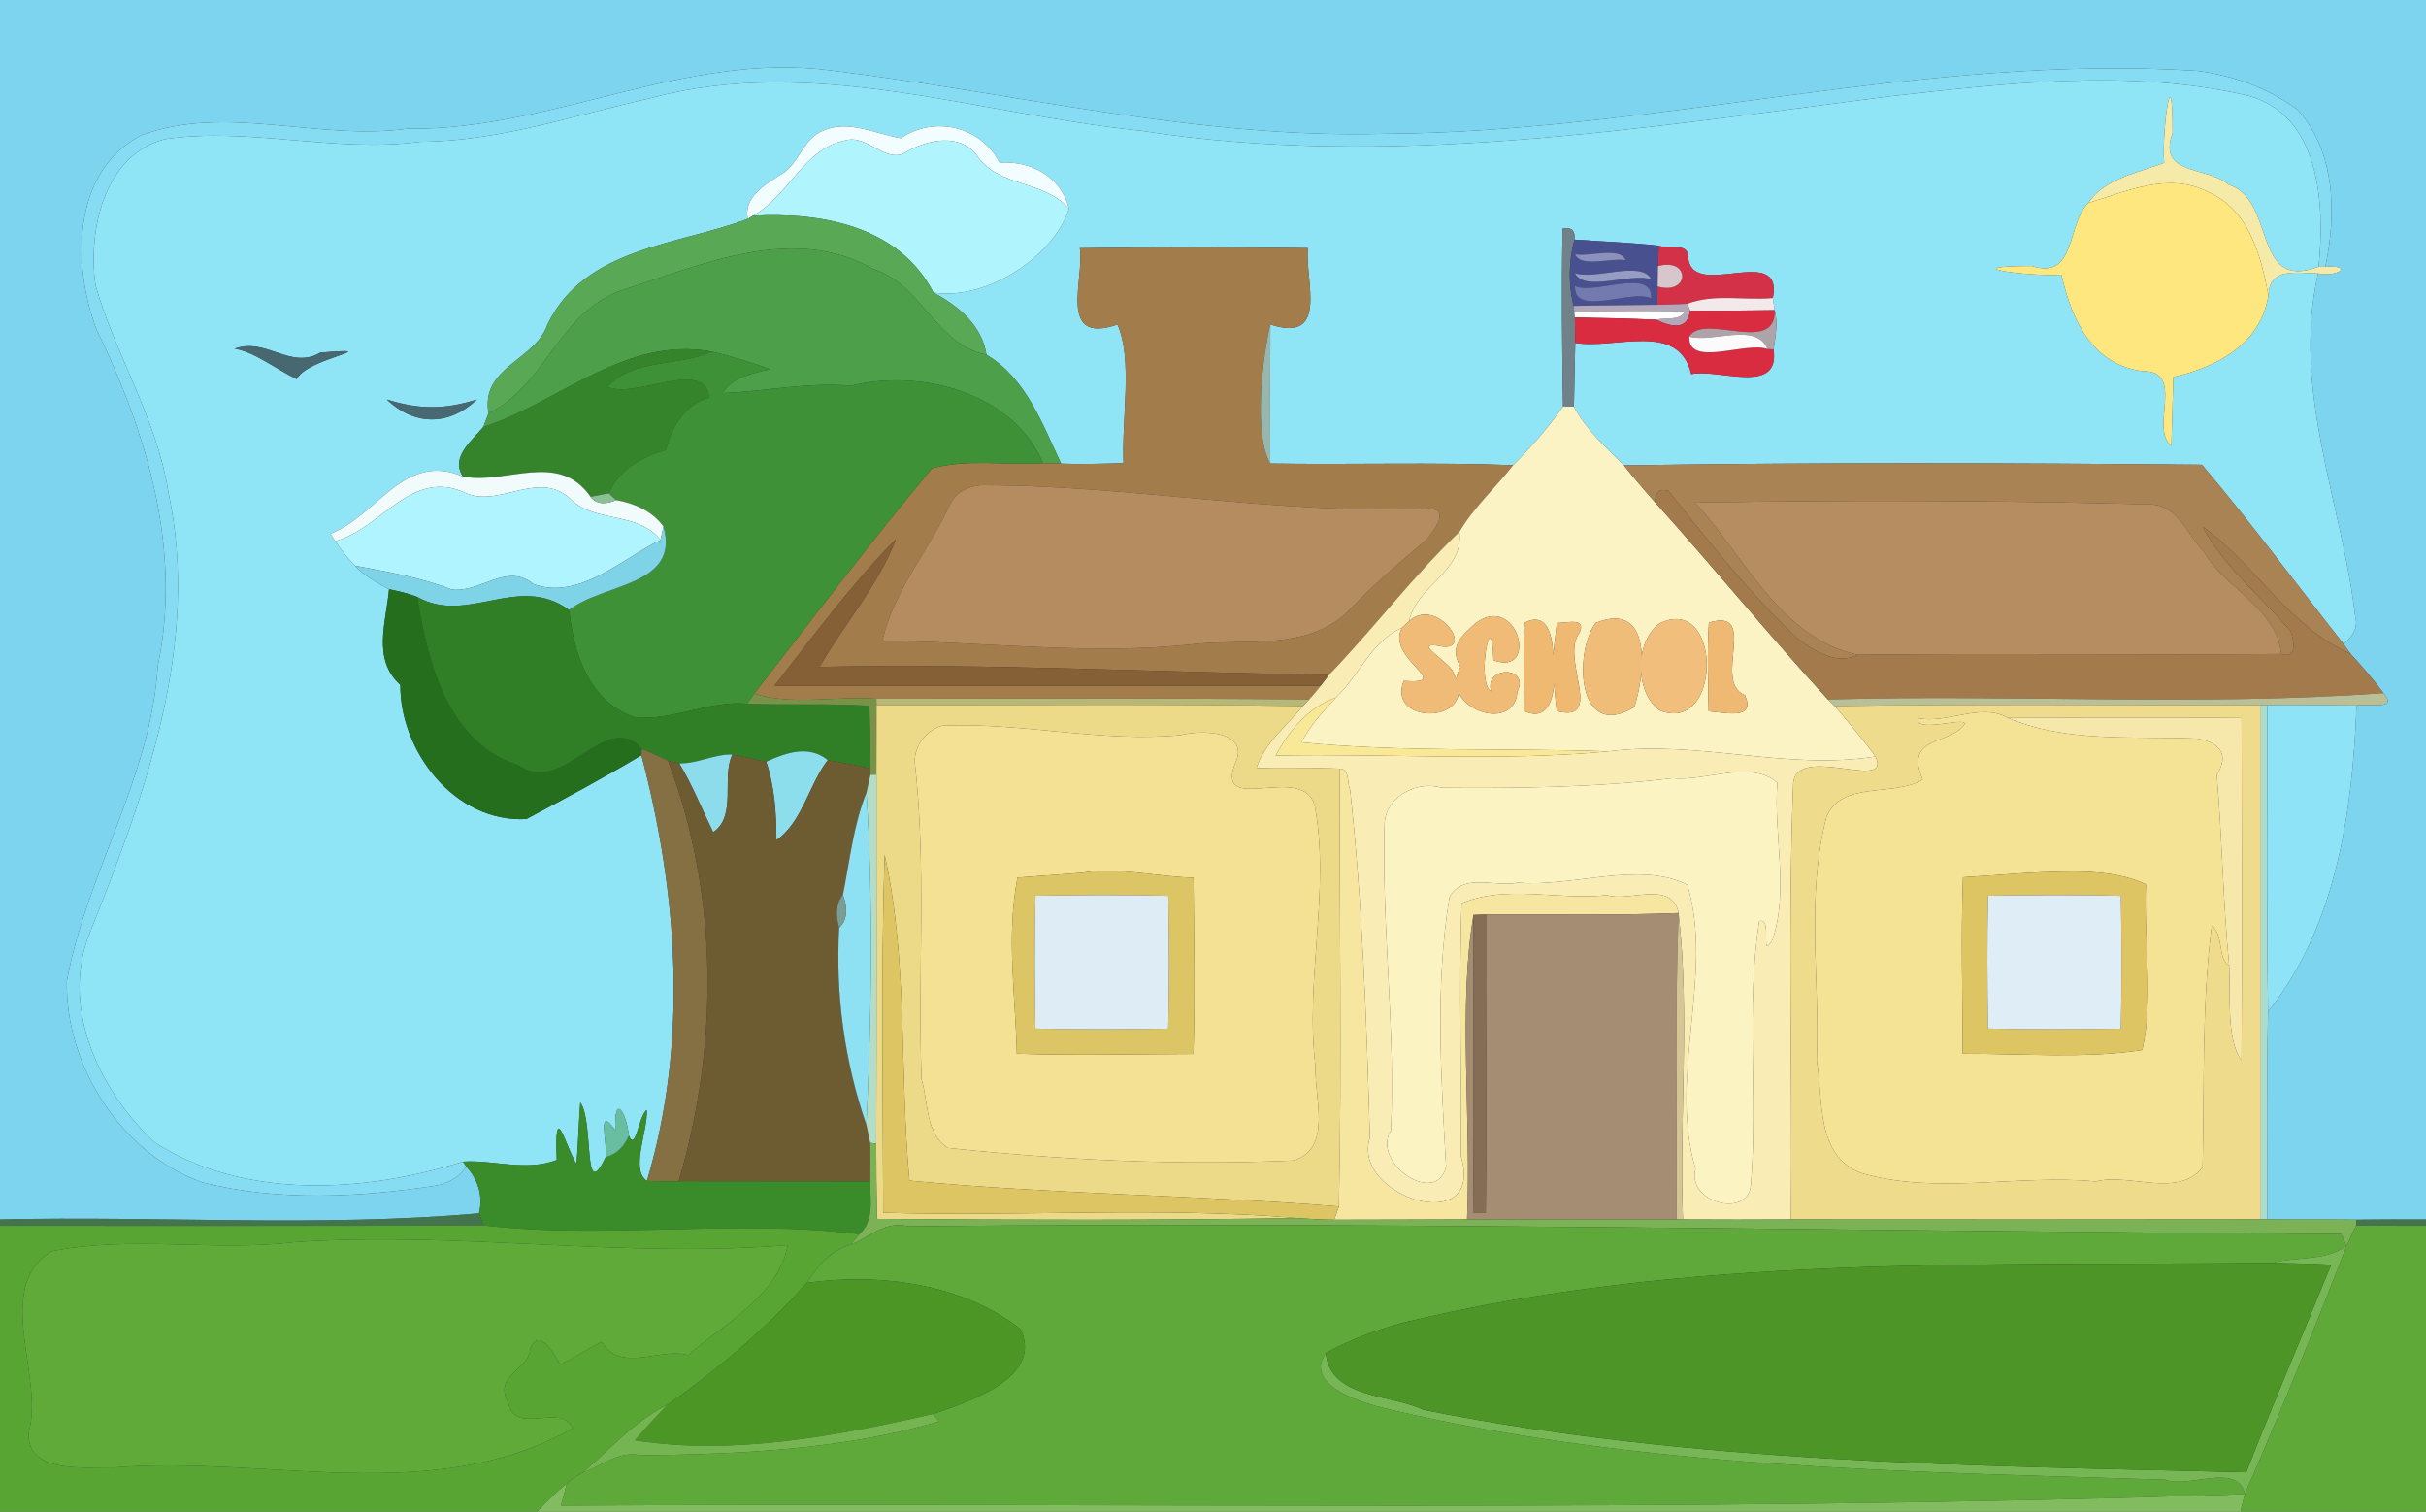 <?xml version="1.0" encoding="UTF-8" ?>
<!DOCTYPE svg PUBLIC "-//W3C//DTD SVG 1.1//EN" "http://www.w3.org/Graphics/SVG/1.1/DTD/svg11.dtd">
<svg width="382pt" height="238pt" viewBox="0 0 382 238" version="1.1" xmlns="http://www.w3.org/2000/svg">
<rect x="0" y="0" width="382" height="238" fill="#333333" stroke="none"/>
<g id="#7dd4efff">
<path fill="#7dd4ef" opacity="1.00" d=" M 0.00 0.00 L 382.00 0.00 L 382.00 192.00 C 378.33 191.99 374.71 191.98 371.06 192.03 C 366.36 191.98 361.68 192.05 357.00 191.98 C 357.03 181.08 356.87 170.17 357.13 159.27 C 367.89 145.85 370.43 127.78 371.06 111.07 C 372.72 110.70 377.74 111.95 375.32 109.13 C 373.71 106.97 371.94 104.92 370.12 102.94 C 369.85 102.55 369.30 101.78 369.02 101.39 C 370.29 100.33 371.38 98.91 370.86 97.14 C 368.78 79.03 360.78 61.53 365.01 43.05 C 368.11 43.69 370.69 41.70 366.14 42.01 C 367.93 33.75 367.76 23.79 361.72 17.22 C 357.09 13.84 351.59 11.87 345.92 11.15 C 302.92 8.41 260.90 20.81 218.00 21.07 C 188.64 21.87 159.94 14.65 130.98 11.11 C 107.99 8.00 86.92 20.59 64.13 20.27 C 50.19 22.22 35.73 16.35 22.29 21.28 C 11.39 26.83 11.30 41.66 15.19 51.85 C 23.12 68.24 28.71 86.54 24.84 104.88 C 23.76 122.42 13.67 137.45 10.53 154.43 C 10.25 167.82 19.14 181.71 31.88 186.17 C 43.84 189.19 56.57 188.52 68.68 186.67 C 70.62 186.32 72.33 185.35 73.43 183.68 C 75.29 185.73 76.10 188.31 75.43 191.04 C 50.40 193.23 25.13 191.42 0.00 192.00 L 0.00 0.00 Z" />
</g>
<g id="#86dcf3ff">
<path fill="#86dcf3" opacity="1.00" d=" M 64.13 20.27 C 86.92 20.59 107.99 8.00 130.98 11.11 C 159.94 14.65 188.64 21.87 218.00 21.07 C 260.90 20.81 302.92 8.41 345.92 11.15 C 351.59 11.87 357.09 13.84 361.72 17.22 C 367.76 23.79 367.93 33.75 366.14 42.01 L 365.09 42.00 C 366.06 32.46 365.48 18.11 353.95 15.06 C 335.41 10.76 315.91 13.10 297.14 15.22 C 258.21 20.19 218.73 26.71 179.53 20.57 C 153.94 17.98 128.03 8.52 102.36 15.47 C 90.37 18.14 78.57 22.28 66.14 22.32 C 52.75 24.12 39.29 19.95 25.96 21.91 C 16.32 24.41 13.79 36.46 15.05 44.97 C 18.23 56.02 24.70 65.94 26.50 77.44 C 31.60 101.17 23.02 124.58 14.35 146.35 C 9.27 158.29 15.49 171.46 24.21 179.79 C 38.34 188.94 57.36 187.82 72.90 182.90 L 73.43 183.68 C 72.33 185.35 70.62 186.32 68.68 186.67 C 56.57 188.52 43.84 189.19 31.88 186.17 C 19.14 181.71 10.25 167.82 10.53 154.43 C 13.67 137.45 23.76 122.42 24.84 104.88 C 28.71 86.54 23.12 68.24 15.19 51.85 C 11.30 41.66 11.39 26.83 22.29 21.28 C 35.73 16.35 50.19 22.22 64.13 20.27 Z" />
</g>
<g id="#8fe4f6ff">
<path fill="#8fe4f6" opacity="1.00" d=" M 102.36 15.47 C 128.03 8.52 153.94 17.98 179.53 20.57 C 218.73 26.71 258.21 20.19 297.14 15.22 C 315.91 13.10 335.41 10.76 353.95 15.06 C 365.48 18.11 366.06 32.46 365.09 42.00 C 354.51 46.01 358.52 31.45 350.88 29.05 C 347.64 26.15 339.63 27.68 342.10 20.96 C 342.10 7.76 340.34 21.23 340.78 25.64 C 336.63 27.19 331.42 28.10 328.80 31.96 C 325.45 35.31 326.89 44.17 319.94 41.88 C 306.80 41.93 320.19 43.63 324.59 43.24 C 326.22 50.25 329.30 57.37 337.38 58.44 C 344.23 58.33 338.41 67.60 341.91 70.17 C 341.99 67.47 342.14 62.07 342.22 59.36 C 349.08 57.81 356.06 54.12 357.18 46.47 C 357.40 42.03 361.62 43.00 365.01 43.05 C 360.78 61.53 368.78 79.03 370.86 97.14 C 371.38 98.91 370.29 100.33 369.02 101.39 C 361.59 91.99 354.47 82.31 346.72 73.17 C 316.39 72.89 286.03 72.80 255.69 73.27 C 252.84 70.40 249.74 67.66 247.83 64.03 C 247.88 60.67 247.98 57.33 248.04 53.99 C 254.33 55.07 264.33 50.48 266.31 58.91 C 270.50 57.96 280.34 62.35 279.26 55.02 C 279.58 52.97 279.97 50.88 279.45 48.83 C 279.38 48.35 279.23 47.41 279.15 46.93 C 280.96 37.90 265.82 47.81 265.81 40.11 C 265.53 38.24 262.58 39.23 261.19 38.68 C 256.77 38.18 252.33 38.03 247.91 37.72 C 248.07 36.30 247.45 35.72 246.05 35.97 C 245.86 45.31 245.96 54.67 246.12 64.01 C 243.79 67.32 241.12 70.38 238.26 73.24 C 225.51 72.76 212.76 73.19 200.02 72.98 C 199.99 65.68 199.99 58.38 200.03 51.09 C 209.35 54.12 205.43 44.09 205.94 39.06 C 193.97 38.91 181.99 38.88 170.03 39.07 C 170.79 43.95 166.43 54.36 175.96 51.10 C 178.40 56.54 176.59 65.99 176.91 72.92 C 173.62 73.02 170.36 73.11 167.08 73.00 C 164.15 66.76 161.53 59.53 155.33 55.86 C 154.59 51.18 150.94 48.19 146.98 46.07 C 155.52 47.39 166.08 40.15 168.32 32.87 C 167.12 27.86 162.47 25.29 157.38 25.60 C 154.46 19.88 147.14 18.17 141.84 21.76 C 137.85 21.07 133.56 18.80 129.61 20.58 C 126.29 21.84 125.81 26.13 122.67 27.65 C 120.30 29.19 117.07 31.14 117.74 34.46 C 106.81 38.62 92.13 38.88 86.20 51.09 C 84.34 56.72 75.62 57.80 76.93 65.06 C 76.72 65.60 76.31 66.69 76.10 67.24 C 74.32 69.38 70.86 71.99 72.91 75.03 C 63.61 71.03 59.42 81.20 52.04 84.04 C 52.22 84.33 52.59 84.91 52.78 85.21 C 53.70 86.59 54.74 87.90 55.92 89.07 C 57.37 90.74 59.36 91.73 61.26 92.77 C 60.81 97.94 58.56 103.83 63.04 107.83 C 62.97 118.23 71.56 129.56 82.88 128.96 C 88.97 125.72 95.09 122.46 101.00 118.91 C 106.75 140.73 108.40 164.07 101.87 185.93 C 99.20 184.18 102.03 178.14 101.84 174.76 C 100.58 175.67 100.06 181.46 99.03 178.80 C 98.54 174.79 96.65 172.20 96.90 177.97 C 93.88 173.74 95.68 179.99 95.37 182.19 C 91.72 189.82 93.58 176.57 91.37 173.58 C 91.13 176.78 91.04 180.04 90.78 183.25 C 89.20 181.04 87.22 172.35 87.67 182.64 C 82.75 184.50 77.66 182.57 72.90 182.90 C 57.36 187.82 38.34 188.94 24.21 179.79 C 15.49 171.46 9.27 158.29 14.35 146.35 C 23.02 124.58 31.60 101.17 26.50 77.44 C 24.70 65.94 18.23 56.02 15.05 44.97 C 13.79 36.46 16.32 24.41 25.96 21.91 C 39.29 19.95 52.75 24.12 66.14 22.32 C 78.57 22.28 90.37 18.14 102.36 15.47 M 36.95 54.91 C 39.88 55.31 43.53 58.14 46.72 59.69 C 48.32 56.32 61.46 54.63 50.43 55.52 C 45.79 58.29 41.89 53.07 36.95 54.91 M 60.90 62.90 C 65.28 67.08 70.72 67.08 75.10 62.90 C 69.97 64.50 66.03 64.50 60.90 62.90 Z" />
</g>
<g id="#f5eaa7ff">
<path fill="#f5eaa7" opacity="1.00" d=" M 340.78 25.64 C 340.34 21.23 342.10 7.76 342.10 20.96 C 339.63 27.68 347.64 26.15 350.88 29.05 C 358.52 31.45 354.51 46.01 365.09 42.00 L 366.14 42.01 C 370.69 41.70 368.11 43.69 365.01 43.05 C 361.62 43.00 357.40 42.03 357.18 46.47 C 356.03 40.27 354.11 33.04 347.74 30.25 C 341.53 26.99 334.88 30.14 328.80 31.96 C 331.42 28.10 336.63 27.19 340.78 25.64 Z" />
</g>
<g id="#f1fdffff">
<path fill="#f1fdff" opacity="1.00" d=" M 129.61 20.58 C 133.56 18.80 137.85 21.07 141.84 21.76 C 147.14 18.17 154.46 19.88 157.38 25.60 C 162.47 25.29 167.12 27.86 168.32 32.87 C 164.30 28.23 157.01 29.57 153.70 24.28 C 150.98 20.99 146.11 21.98 142.80 23.87 C 139.57 26.04 136.65 21.10 133.13 22.10 C 126.50 23.39 124.26 30.82 118.57 33.96 L 117.74 34.46 C 117.07 31.14 120.30 29.19 122.67 27.65 C 125.81 26.13 126.29 21.84 129.61 20.58 Z" />
</g>
<g id="#b0f4feff">
<path fill="#b0f4fe" opacity="1.00" d=" M 118.57 33.96 C 124.26 30.82 126.50 23.39 133.13 22.10 C 136.65 21.10 139.57 26.04 142.80 23.87 C 146.11 21.98 150.98 20.99 153.70 24.28 C 157.01 29.57 164.30 28.23 168.32 32.87 C 166.08 40.15 155.52 47.39 146.98 46.07 C 141.56 35.58 129.33 33.37 118.57 33.96 Z" />
</g>
<g id="#fee77fff">
<path fill="#fee77f" opacity="1.00" d=" M 328.80 31.96 C 334.88 30.14 341.53 26.99 347.74 30.25 C 354.11 33.04 356.03 40.27 357.18 46.47 C 356.06 54.12 349.08 57.81 342.22 59.36 C 342.14 62.07 341.99 67.47 341.91 70.17 C 338.41 67.60 344.23 58.33 337.38 58.44 C 329.30 57.37 326.22 50.25 324.59 43.24 C 320.19 43.63 306.80 41.93 319.94 41.88 C 326.89 44.17 325.45 35.31 328.80 31.96 Z" />
</g>
<g id="#58a856ff">
<path fill="#58a856" opacity="1.00" d=" M 117.74 34.46 L 118.57 33.96 C 129.33 33.37 141.56 35.58 146.98 46.07 C 150.94 48.19 154.59 51.18 155.33 55.86 C 147.37 54.32 144.99 44.63 137.48 42.35 C 124.85 35.14 110.42 41.74 97.71 45.77 C 87.83 49.40 85.99 60.67 76.93 65.06 C 75.62 57.80 84.34 56.72 86.20 51.09 C 92.13 38.88 106.81 38.62 117.74 34.46 Z" />
</g>
<g id="#718189ff">
<path fill="#718189" opacity="1.00" d=" M 246.05 35.97 C 247.45 35.72 248.07 36.30 247.91 37.72 C 246.98 41.19 246.94 44.67 247.77 48.16 L 247.89 49.05 L 247.98 49.99 C 248.00 51.32 248.02 52.65 248.04 53.99 C 247.98 57.33 247.88 60.67 247.83 64.03 C 247.40 64.02 246.54 64.02 246.12 64.01 C 245.96 54.67 245.86 45.31 246.05 35.97 Z" />
</g>
<g id="#49508fff">
<path fill="#49508f" opacity="1.00" d=" M 247.77 48.16 C 246.94 44.67 246.98 41.19 247.91 37.72 C 252.33 38.03 256.77 38.18 261.19 38.68 C 261.16 39.49 261.10 41.09 261.07 41.90 C 261.05 42.70 261.02 44.30 261.01 45.10 C 261.00 45.82 260.98 47.27 260.97 47.99 C 256.56 48.07 252.17 48.07 247.77 48.16 M 248.03 40.04 C 248.89 42.20 253.60 40.57 255.97 40.96 C 255.10 38.80 250.40 40.43 248.03 40.04 M 247.98 43.00 C 249.48 46.11 256.88 42.84 260.02 44.00 C 258.52 40.89 251.10 44.15 247.98 43.00 M 248.00 45.02 C 247.73 50.03 257.02 45.47 260.00 46.98 C 260.27 41.97 250.96 46.52 248.00 45.02 Z" />
</g>
<g id="#4d9f49ff">
<path fill="#4d9f49" opacity="1.00" d=" M 97.71 45.77 C 110.42 41.74 124.85 35.14 137.48 42.35 C 144.99 44.63 147.37 54.32 155.33 55.86 C 161.53 59.53 164.15 66.76 167.08 73.00 C 166.37 72.98 164.95 72.95 164.23 72.93 C 159.58 61.78 144.81 58.00 133.99 60.74 C 127.21 60.14 120.60 61.62 113.82 61.89 C 115.37 59.24 118.54 58.85 121.26 58.11 C 118.24 57.07 115.19 56.09 112.08 55.36 C 98.56 52.84 88.05 63.35 76.10 67.24 C 76.31 66.69 76.72 65.60 76.93 65.06 C 85.99 60.67 87.83 49.40 97.71 45.77 Z" />
</g>
<g id="#a37c4cff">
<path fill="#a37c4c" opacity="1.00" d=" M 170.03 39.07 C 181.99 38.88 193.97 38.91 205.94 39.06 C 205.43 44.09 209.35 54.12 200.03 51.09 C 198.85 55.84 197.30 68.40 200.02 72.98 C 212.76 73.19 225.51 72.76 238.26 73.24 C 235.50 76.78 232.08 79.83 229.80 83.73 C 222.46 90.76 216.32 98.91 209.28 106.23 C 182.52 105.90 155.82 104.40 129.04 105.00 C 132.94 98.24 138.27 92.21 141.08 84.89 C 134.01 92.01 128.09 100.14 121.90 108.01 C 150.58 107.99 179.25 108.02 207.94 107.98 C 207.37 108.73 206.78 109.44 206.14 110.12 C 183.42 109.91 160.70 110.00 137.99 110.02 C 131.62 109.53 124.95 111.12 118.74 109.23 C 128.00 97.34 137.11 85.29 146.75 73.74 C 152.17 72.21 158.47 73.29 164.23 72.93 C 164.95 72.95 166.37 72.98 167.08 73.00 C 170.36 73.11 173.62 73.02 176.91 72.92 C 176.59 65.99 178.40 56.54 175.96 51.10 C 166.43 54.36 170.79 43.95 170.03 39.07 M 154.39 76.40 C 152.28 76.64 150.42 77.55 149.52 79.57 C 146.21 86.71 140.61 93.22 138.95 100.92 C 155.39 100.99 171.86 103.27 188.30 101.38 C 196.20 100.58 205.16 102.36 211.76 96.77 C 215.79 92.44 220.31 88.64 224.80 84.80 C 225.85 83.34 228.39 80.26 224.95 80.05 C 201.33 81.13 177.93 76.35 154.39 76.40 Z" />
</g>
<g id="#d33147ff">
<path fill="#d33147" opacity="1.00" d=" M 261.19 38.68 C 262.58 39.23 265.53 38.24 265.81 40.11 C 265.82 47.81 280.96 37.90 279.15 46.93 C 274.70 47.34 269.98 46.21 265.70 47.82 C 264.12 47.91 262.54 47.97 260.97 47.99 C 260.98 47.27 261.00 45.82 261.01 45.10 C 266.12 46.55 266.21 40.50 261.07 41.90 C 261.10 41.09 261.16 39.49 261.19 38.68 Z" />
</g>
<g id="#8b91bdff">
<path fill="#8b91bd" opacity="1.00" d=" M 248.03 40.04 C 250.40 40.43 255.10 38.80 255.97 40.96 C 253.60 40.57 248.89 42.20 248.03 40.04 Z" />
</g>
<g id="#d7c7cdff">
<path fill="#d7c7cd" opacity="1.00" d=" M 261.07 41.90 C 266.21 40.50 266.12 46.55 261.01 45.10 C 261.02 44.30 261.05 42.70 261.07 41.90 Z" />
</g>
<g id="#969cc3ff">
<path fill="#969cc3" opacity="1.00" d=" M 247.98 43.00 C 251.10 44.15 258.52 40.89 260.02 44.00 C 256.88 42.84 249.48 46.11 247.98 43.00 Z" />
</g>
<g id="#727aafff">
<path fill="#727aaf" opacity="1.00" d=" M 248.00 45.02 C 250.96 46.52 260.27 41.97 260.00 46.98 C 257.02 45.47 247.73 50.03 248.00 45.02 Z" />
</g>
<g id="#f3e9eaff">
<path fill="#f3e9ea" opacity="1.00" d=" M 265.70 47.82 C 269.98 46.21 274.70 47.34 279.15 46.93 C 279.23 47.41 279.38 48.35 279.45 48.83 C 275.00 48.89 270.56 48.96 266.12 48.89 L 265.70 47.82 Z" />
</g>
<g id="#b3a8b9ff">
<path fill="#b3a8b9" opacity="1.00" d=" M 247.77 48.16 C 252.17 48.07 256.56 48.07 260.97 47.99 C 262.54 47.97 264.12 47.91 265.70 47.82 L 266.12 48.89 C 265.83 51.45 264.06 51.93 260.79 50.34 C 262.23 49.90 264.47 50.62 265.29 49.04 C 259.49 48.90 253.69 48.99 247.89 49.05 L 247.77 48.16 Z" />
</g>
<g id="#ffffffff">
<path fill="#ffffff" opacity="1.00" d=" M 247.89 49.05 C 253.69 48.99 259.49 48.90 265.29 49.04 C 264.47 50.62 262.23 49.90 260.79 50.34 C 256.52 50.15 252.25 50.05 247.98 49.99 L 247.89 49.05 Z" />
</g>
<g id="#da2c41ff">
<path fill="#da2c41" opacity="1.00" d=" M 266.12 48.89 C 270.56 48.96 275.00 48.89 279.45 48.83 C 279.64 56.01 268.26 49.17 266.00 53.00 C 265.78 57.95 274.87 53.73 278.31 54.95 L 279.26 55.02 C 280.34 62.35 270.50 57.96 266.31 58.91 C 264.33 50.48 254.33 55.07 248.04 53.99 C 248.02 52.65 248.00 51.32 247.98 49.99 C 252.25 50.05 256.52 50.15 260.79 50.34 C 264.06 51.93 265.83 51.45 266.12 48.89 Z" />
</g>
<g id="#afa3aaff">
<path fill="#afa3aa" opacity="1.00" d=" M 279.45 48.83 C 279.97 50.88 279.58 52.97 279.26 55.02 L 278.31 54.95 C 276.51 50.65 269.76 54.02 266.00 53.00 C 268.26 49.17 279.64 56.01 279.45 48.83 Z" />
</g>
<g id="#98b6abff">
<path fill="#98b6ab" opacity="1.00" d=" M 200.02 72.98 C 197.30 68.40 198.85 55.84 200.03 51.09 C 199.99 58.38 199.99 65.68 200.02 72.98 Z" />
</g>
<g id="#fcfbfbff">
<path fill="#fcfbfb" opacity="1.00" d=" M 266.00 53.00 C 269.76 54.02 276.51 50.65 278.31 54.95 C 274.87 53.73 265.78 57.95 266.00 53.00 Z" />
</g>
<g id="#476870ff">
<path fill="#476870" opacity="1.00" d=" M 36.95 54.91 C 41.89 53.07 45.79 58.29 50.43 55.52 C 61.46 54.63 48.32 56.32 46.72 59.69 C 43.53 58.14 39.88 55.31 36.95 54.91 Z" />
</g>
<g id="#35842cff">
<path fill="#35842c" opacity="1.00" d=" M 76.10 67.24 C 88.05 63.35 98.56 52.84 112.08 55.36 C 106.84 57.74 99.79 56.39 95.64 60.89 C 99.97 62.97 110.87 56.23 111.71 62.57 C 107.73 63.82 105.87 67.05 104.86 70.86 C 101.02 71.94 97.57 73.87 95.85 77.67 C 95.14 77.80 93.70 78.08 92.99 78.22 C 87.92 70.89 79.60 76.40 72.91 75.03 C 70.86 71.99 74.32 69.38 76.10 67.24 Z" />
</g>
<g id="#3e9137ff">
<path fill="#3e9137" opacity="1.00" d=" M 112.08 55.36 C 115.19 56.09 118.24 57.07 121.26 58.11 C 118.54 58.85 115.37 59.24 113.82 61.89 C 120.60 61.62 127.21 60.14 133.99 60.74 C 144.81 58.00 159.58 61.78 164.23 72.93 C 158.47 73.29 152.17 72.21 146.75 73.74 C 137.11 85.29 128.00 97.34 118.74 109.23 C 118.48 109.62 117.94 110.40 117.67 110.79 C 111.65 110.27 106.08 113.44 100.10 112.97 C 92.82 110.61 90.28 102.91 89.63 96.05 C 94.82 91.84 107.16 92.33 104.47 82.89 C 102.70 80.46 99.88 79.24 97.00 78.73 C 96.71 78.47 96.14 77.93 95.85 77.67 C 97.57 73.87 101.02 71.94 104.86 70.86 C 105.87 67.05 107.73 63.82 111.71 62.57 C 110.87 56.23 99.97 62.97 95.64 60.89 C 99.79 56.39 106.84 57.74 112.08 55.36 Z" />
</g>
<g id="#486971ff">
<path fill="#486971" opacity="1.00" d=" M 60.90 62.90 C 66.03 64.50 69.97 64.50 75.10 62.90 C 70.72 67.08 65.28 67.08 60.90 62.90 Z" />
</g>
<g id="#fcf3c5ff">
<path fill="#fcf3c5" opacity="1.00" d=" M 246.12 64.01 C 246.54 64.02 247.40 64.02 247.83 64.03 C 249.74 67.66 252.84 70.40 255.69 73.27 C 257.27 75.25 258.92 77.19 260.61 79.09 C 269.81 89.31 278.53 100.00 287.83 110.13 C 288.10 110.39 288.63 110.91 288.90 111.17 C 291.08 113.77 293.30 116.35 295.31 119.11 C 281.34 121.35 267.32 116.48 253.29 118.30 C 237.16 117.74 221.01 118.46 204.93 116.89 C 206.26 114.19 208.37 112.02 210.37 109.82 C 214.04 106.37 215.92 100.98 220.75 98.84 C 218.13 103.76 229.26 107.81 221.03 107.21 C 218.24 114.36 233.16 114.02 228.96 106.16 C 228.76 104.45 222.35 101.16 226.28 101.64 C 232.76 103.29 226.42 93.71 221.89 97.78 C 223.00 92.21 230.58 89.97 229.80 83.73 C 232.08 79.83 235.50 76.78 238.26 73.24 C 241.12 70.38 243.79 67.32 246.12 64.01 M 232.30 98.15 C 230.48 99.89 227.97 101.64 229.98 105.00 C 226.31 111.32 238.46 115.77 238.92 108.92 C 240.96 104.79 233.61 104.82 234.80 108.86 C 232.36 107.47 234.95 94.44 235.16 103.95 C 242.44 106.63 238.96 93.10 232.30 98.15 M 240.08 98.03 C 239.78 102.67 239.99 107.32 240.04 111.97 C 247.31 115.24 243.48 97.46 245.12 111.95 C 252.82 113.94 245.61 103.50 248.69 99.70 C 249.88 97.06 246.64 98.16 245.15 98.06 C 243.51 111.11 246.63 94.68 240.08 98.03 M 251.25 98.08 C 247.86 102.55 248.19 116.87 257.33 111.34 C 258.94 106.64 260.43 94.36 251.25 98.08 M 261.29 98.16 C 257.40 101.06 257.40 108.93 261.29 111.84 C 271.28 115.83 271.19 93.31 261.29 98.16 M 269.08 98.03 C 268.78 102.68 268.99 107.33 269.04 111.99 C 271.95 112.23 276.54 113.36 274.74 109.43 C 269.55 107.44 277.11 95.59 269.08 98.03 Z" />
</g>
<g id="#aa8355ff">
<path fill="#aa8355" opacity="1.00" d=" M 255.69 73.27 C 286.03 72.80 316.39 72.89 346.72 73.17 C 354.47 82.31 361.59 91.99 369.02 101.39 C 369.30 101.78 369.85 102.55 370.12 102.94 C 360.43 98.71 355.18 88.90 346.82 82.93 C 350.20 89.26 356.01 93.94 360.67 99.33 C 361.19 100.85 361.81 103.80 359.20 102.97 C 358.50 95.75 350.49 92.78 347.08 86.95 C 344.49 84.28 342.96 79.52 338.58 79.42 C 314.79 78.78 290.42 78.72 266.89 79.14 C 274.62 87.42 280.31 100.56 292.54 103.09 C 289.31 104.75 285.85 102.57 283.26 100.70 C 275.62 93.63 269.17 85.40 262.70 77.29 C 261.33 76.86 260.63 77.46 260.61 79.09 C 258.92 77.19 257.27 75.25 255.69 73.27 Z" />
</g>
<g id="#f1fbfbff">
<path fill="#f1fbfb" opacity="1.00" d=" M 52.04 84.04 C 59.42 81.20 63.61 71.03 72.91 75.03 C 79.60 76.40 87.92 70.89 92.99 78.22 C 93.94 79.52 95.70 79.39 97.00 78.73 C 99.88 79.24 102.70 80.46 104.47 82.89 C 104.36 83.43 104.13 84.50 104.01 85.03 C 100.51 80.59 94.14 82.32 90.14 78.88 C 85.12 73.65 78.89 79.92 73.49 77.70 C 64.83 73.51 60.20 83.18 52.78 85.21 C 52.59 84.91 52.22 84.33 52.04 84.04 Z" />
</g>
<g id="#b48c60ff">
<path fill="#b48c60" opacity="1.00" d=" M 154.39 76.40 C 177.93 76.35 201.33 81.13 224.95 80.05 C 228.39 80.26 225.85 83.34 224.80 84.80 C 220.31 88.64 215.79 92.44 211.76 96.77 C 205.16 102.36 196.20 100.58 188.30 101.38 C 171.86 103.27 155.39 100.99 138.95 100.92 C 140.61 93.22 146.21 86.71 149.52 79.57 C 150.42 77.55 152.28 76.64 154.39 76.40 Z" />
</g>
<g id="#b0f4ffff">
<path fill="#b0f4ff" opacity="1.00" d=" M 52.78 85.21 C 60.20 83.18 64.83 73.51 73.49 77.70 C 78.89 79.92 85.12 73.65 90.14 78.88 C 94.14 82.32 100.51 80.59 104.01 85.03 C 98.36 87.66 91.20 94.63 84.03 91.97 C 79.75 88.47 75.70 93.38 71.15 92.82 C 66.24 90.92 61.08 90.05 55.92 89.07 C 54.74 87.90 53.70 86.59 52.78 85.21 Z" />
</g>
<g id="#a27a4bff">
<path fill="#a27a4b" opacity="1.00" d=" M 260.61 79.09 C 260.63 77.46 261.33 76.86 262.70 77.29 C 269.17 85.40 275.62 93.63 283.26 100.70 C 285.85 102.57 289.31 104.75 292.54 103.09 C 314.76 102.83 336.98 103.14 359.20 102.97 C 361.81 103.80 361.19 100.85 360.67 99.33 C 356.01 93.94 350.20 89.26 346.82 82.93 C 355.18 88.90 360.43 98.71 370.12 102.94 C 371.94 104.92 373.71 106.97 375.32 109.13 C 346.24 111.21 316.98 109.29 287.83 110.13 C 278.53 100.00 269.81 89.31 260.61 79.09 Z" />
</g>
<g id="#89c095ff">
<path fill="#89c095" opacity="1.00" d=" M 92.99 78.22 C 93.70 78.08 95.14 77.80 95.85 77.67 C 96.14 77.93 96.71 78.47 97.00 78.73 C 95.70 79.39 93.94 79.52 92.99 78.22 Z" />
</g>
<g id="#b58d61ff">
<path fill="#b58d61" opacity="1.00" d=" M 266.89 79.14 C 290.42 78.72 314.79 78.78 338.58 79.42 C 342.96 79.52 344.49 84.28 347.08 86.95 C 350.49 92.78 358.50 95.75 359.20 102.97 C 336.98 103.14 314.76 102.83 292.54 103.09 C 280.31 100.56 274.62 87.42 266.89 79.14 Z" />
</g>
<g id="#7fd3e6ff">
<path fill="#7fd3e6" opacity="1.00" d=" M 104.47 82.89 C 107.16 92.33 94.82 91.84 89.63 96.05 C 81.58 90.18 73.66 98.48 65.69 93.98 C 64.26 93.41 62.75 93.09 61.26 92.77 C 59.36 91.73 57.37 90.74 55.92 89.07 C 61.08 90.05 66.24 90.92 71.15 92.82 C 75.70 93.38 79.75 88.47 84.03 91.97 C 91.20 94.63 98.36 87.66 104.01 85.03 C 104.13 84.50 104.36 83.43 104.47 82.89 Z" />
</g>
<g id="#f9ecb4ff">
<path fill="#f9ecb4" opacity="1.00" d=" M 209.28 106.23 C 216.32 98.91 222.46 90.76 229.80 83.73 C 230.58 89.97 223.00 92.21 221.89 97.78 C 221.61 98.04 221.03 98.57 220.75 98.84 C 215.92 100.98 214.04 106.37 210.37 109.82 C 206.09 111.27 202.97 115.10 200.85 118.97 C 218.31 118.59 235.91 119.95 253.29 118.30 C 267.32 116.48 281.34 121.35 295.31 119.11 C 298.06 124.84 282.82 116.92 282.36 123.40 C 281.49 146.24 282.25 169.13 282.00 191.99 C 276.33 192.02 270.66 192.03 265.00 191.99 C 264.40 175.95 266.13 159.63 264.31 143.76 C 263.26 138.49 256.45 142.10 253.01 140.94 C 245.52 141.82 237.24 139.20 230.14 142.24 C 229.71 155.50 230.16 168.76 230.03 182.02 C 233.94 195.08 212.70 188.43 215.70 179.16 C 215.18 160.90 214.57 142.55 212.59 124.34 C 212.07 123.29 212.57 121.04 210.95 121.03 C 206.58 120.84 202.21 121.11 197.84 120.90 C 199.13 117.00 202.59 114.30 205.14 111.18 C 205.39 110.91 205.89 110.38 206.14 110.12 C 206.78 109.44 207.37 108.73 207.94 107.98 C 208.27 107.55 208.95 106.67 209.28 106.23 M 263.41 122.53 C 251.32 123.98 239.15 124.14 227.00 124.03 C 222.91 122.81 217.99 125.60 218.01 129.99 C 217.57 146.02 219.76 161.96 219.02 178.00 C 215.83 182.96 226.11 190.13 227.70 183.70 C 226.92 169.72 225.94 155.26 228.23 141.29 C 230.33 137.29 235.65 139.79 239.01 138.97 C 247.59 139.73 258.18 135.48 265.70 139.32 C 269.93 153.50 262.65 169.49 266.98 184.02 C 265.52 189.21 275.02 191.93 275.69 186.70 C 276.82 172.89 274.89 158.83 277.00 145.04 C 279.22 144.25 277.01 151.47 279.09 148.00 C 281.73 140.21 279.24 131.37 279.86 123.26 C 275.79 119.55 268.41 123.10 263.41 122.53 Z" />
</g>
<g id="#855f35ff">
<path fill="#855f35" opacity="1.00" d=" M 121.90 108.01 C 128.09 100.14 134.01 92.01 141.08 84.89 C 138.27 92.21 132.94 98.24 129.04 105.00 C 155.82 104.40 182.52 105.90 209.28 106.23 C 208.95 106.67 208.27 107.55 207.94 107.98 C 179.25 108.02 150.58 107.99 121.90 108.01 Z" />
</g>
<g id="#246e1dff">
<path fill="#246e1d" opacity="1.00" d=" M 61.26 92.77 C 62.75 93.09 64.26 93.41 65.69 93.98 C 67.32 104.13 70.51 117.04 81.62 120.48 C 88.89 125.53 95.20 111.48 101.06 117.91 L 101.00 118.91 C 95.09 122.46 88.97 125.72 82.88 128.96 C 71.56 129.56 62.97 118.23 63.04 107.83 C 58.56 103.83 60.81 97.94 61.26 92.77 Z" />
</g>
<g id="#307f27ff">
<path fill="#307f27" opacity="1.00" d=" M 65.69 93.98 C 73.66 98.48 81.58 90.18 89.63 96.05 C 90.28 102.91 92.82 110.61 100.10 112.97 C 106.08 113.44 111.65 110.27 117.67 110.79 C 124.07 111.04 130.50 110.72 136.90 111.12 C 137.01 114.40 137.08 117.69 137.05 120.98 C 134.81 120.51 132.58 120.07 130.34 119.67 C 127.35 117.25 123.77 118.50 120.66 119.93 C 118.88 119.60 117.12 119.13 115.33 118.80 C 112.52 118.71 109.83 120.25 106.96 120.19 C 106.51 120.08 105.62 119.86 105.17 119.75 C 103.82 119.10 102.44 118.49 101.06 117.91 C 95.20 111.48 88.89 125.53 81.62 120.48 C 70.51 117.04 67.32 104.13 65.69 93.98 Z" />
</g>
<g id="#f0bb76ff">
<path fill="#f0bb76" opacity="1.00" d=" M 221.89 97.78 C 226.42 93.71 232.76 103.29 226.28 101.64 C 222.35 101.16 228.76 104.45 228.96 106.16 C 233.16 114.02 218.24 114.36 221.03 107.21 C 229.26 107.81 218.13 103.76 220.75 98.84 C 221.03 98.57 221.61 98.04 221.89 97.78 Z" />
<path fill="#f0bb76" opacity="1.00" d=" M 232.30 98.15 C 238.96 93.10 242.44 106.63 235.16 103.95 C 234.95 94.44 232.36 107.47 234.80 108.86 C 233.61 104.82 240.96 104.79 238.92 108.92 C 238.46 115.77 226.31 111.32 229.98 105.00 C 227.97 101.64 230.48 99.89 232.30 98.15 Z" />
</g>
<g id="#efb972ff">
<path fill="#efb972" opacity="1.00" d=" M 240.08 98.03 C 246.63 94.68 243.51 111.11 245.15 98.06 C 246.64 98.16 249.88 97.06 248.69 99.70 C 245.61 103.50 252.82 113.94 245.12 111.95 C 243.48 97.46 247.31 115.24 240.04 111.97 C 239.99 107.32 239.78 102.67 240.08 98.03 Z" />
</g>
<g id="#f0bd78ff">
<path fill="#f0bd78" opacity="1.00" d=" M 251.25 98.08 C 260.43 94.36 258.94 106.64 257.33 111.34 C 248.19 116.87 247.86 102.55 251.25 98.08 Z" />
</g>
<g id="#f1bf7bff">
<path fill="#f1bf7b" opacity="1.00" d=" M 261.29 98.16 C 271.19 93.31 271.28 115.83 261.29 111.84 C 257.40 108.93 257.40 101.06 261.29 98.16 Z" />
</g>
<g id="#efb973ff">
<path fill="#efb973" opacity="1.00" d=" M 269.08 98.03 C 277.11 95.59 269.55 107.44 274.74 109.43 C 276.54 113.36 271.95 112.23 269.04 111.99 C 268.99 107.33 268.78 102.68 269.08 98.03 Z" />
</g>
<g id="#789348ff">
<path fill="#789348" opacity="1.00" d=" M 117.67 110.79 C 117.94 110.40 118.48 109.62 118.74 109.23 C 124.95 111.12 131.62 109.53 137.99 110.02 L 138.02 111.01 C 138.00 114.66 138.03 118.32 138.00 121.97 L 137.06 121.97 L 137.05 120.98 C 137.08 117.69 137.01 114.40 136.90 111.12 C 130.50 110.72 124.07 111.04 117.67 110.79 Z" />
</g>
<g id="#f9e895ff">
<path fill="#f9e895" opacity="1.00" d=" M 200.85 118.97 C 202.97 115.10 206.09 111.27 210.37 109.82 C 208.37 112.02 206.26 114.19 204.93 116.89 C 221.01 118.46 237.16 117.74 253.29 118.30 C 235.91 119.95 218.31 118.59 200.85 118.97 Z" />
</g>
<g id="#b9bf97ff">
<path fill="#b9bf97" opacity="1.00" d=" M 375.32 109.13 C 377.74 111.95 372.72 110.70 371.06 111.07 C 366.36 111.03 361.68 110.95 357.00 111.01 L 356.00 111.01 C 333.63 111.05 311.26 110.83 288.90 111.17 C 288.63 110.91 288.10 110.39 287.83 110.13 C 316.98 109.29 346.24 111.21 375.32 109.13 Z" />
</g>
<g id="#b7b877ff">
<path fill="#b7b877" opacity="1.00" d=" M 137.99 110.02 C 160.70 110.00 183.42 109.91 206.14 110.12 C 205.89 110.38 205.39 110.91 205.14 111.18 C 182.76 110.81 160.39 111.07 138.02 111.01 L 137.99 110.02 Z" />
</g>
<g id="#edda89ff">
<path fill="#edda89" opacity="1.00" d=" M 138.02 111.01 C 160.39 111.07 182.76 110.81 205.14 111.18 C 202.59 114.30 199.13 117.00 197.84 120.90 C 202.21 121.11 206.58 120.84 210.95 121.03 C 210.87 144.00 211.32 167.00 210.82 189.96 C 188.31 188.12 165.67 188.06 143.20 185.89 C 141.61 168.85 143.02 151.29 139.29 134.57 C 138.70 153.35 139.02 172.15 139.07 190.94 C 160.78 191.59 182.57 189.96 204.22 191.78 C 182.18 192.14 160.14 192.07 138.10 191.91 C 138.01 187.96 137.97 184.01 137.97 180.06 C 138.04 160.69 137.99 141.33 138.00 121.97 C 138.03 118.32 138.00 114.66 138.02 111.01 M 148.34 114.26 C 145.87 114.98 143.98 117.39 144.04 119.97 C 145.92 136.57 144.50 153.29 145.11 169.95 C 146.23 173.53 145.65 178.45 149.25 180.74 C 167.30 182.66 185.51 183.52 203.67 182.72 C 209.91 180.81 206.89 172.65 207.15 167.99 C 205.43 154.35 209.50 140.30 207.04 126.95 C 205.29 119.92 191.38 128.57 194.43 120.33 C 197.00 115.14 189.46 114.82 185.89 115.74 C 173.36 116.95 160.89 113.69 148.34 114.26 Z" />
</g>
<g id="#eedb8cff">
<path fill="#eedb8c" opacity="1.00" d=" M 288.90 111.17 C 311.26 110.83 333.63 111.05 356.00 111.01 C 356.00 138.00 356.00 164.99 356.00 191.98 C 331.33 192.02 306.66 192.01 282.00 191.99 C 282.25 169.13 281.49 146.24 282.36 123.40 C 282.82 116.92 298.06 124.84 295.31 119.11 C 293.30 116.35 291.08 113.77 288.90 111.17 M 302.01 113.08 C 301.48 115.88 312.00 111.90 308.70 114.75 C 305.80 117.20 300.04 116.33 302.75 122.77 C 298.04 125.52 289.98 122.85 287.60 128.64 C 284.33 141.09 286.60 154.27 286.07 167.00 C 287.10 173.17 285.87 182.13 293.18 184.73 C 305.05 188.17 317.83 184.84 330.00 186.02 C 335.22 184.63 343.00 188.75 346.83 183.77 C 347.12 171.07 346.67 158.35 348.27 145.71 C 350.25 147.33 349.11 150.97 351.01 152.04 C 351.25 156.97 350.53 163.59 352.95 166.99 C 353.10 149.01 352.99 131.02 352.96 113.05 C 340.65 112.89 328.33 113.05 316.02 112.96 C 311.95 110.64 306.50 114.00 302.01 113.08 Z" />
</g>
<g id="#abdccfff">
<path fill="#abdccf" opacity="1.00" d=" M 356.00 111.01 L 357.00 111.01 C 357.05 127.10 356.87 143.18 357.13 159.27 C 356.87 170.17 357.03 181.08 357.00 191.98 L 356.00 191.98 C 356.00 164.99 356.00 138.00 356.00 111.01 Z" />
</g>
<g id="#8ee3f6ff">
<path fill="#8ee3f6" opacity="1.00" d=" M 357.00 111.01 C 361.68 110.95 366.36 111.03 371.06 111.07 C 370.43 127.78 367.89 145.85 357.13 159.27 C 356.87 143.18 357.05 127.10 357.00 111.01 Z" />
</g>
<g id="#f4e295ff">
<path fill="#f4e295" opacity="1.00" d=" M 302.01 113.08 C 306.50 114.00 311.95 110.64 316.02 112.96 C 325.22 116.99 336.00 115.86 345.91 116.29 C 348.39 116.64 351.52 118.05 349.06 122.02 C 349.90 132.01 350.03 142.05 351.01 152.04 C 349.11 150.97 350.25 147.33 348.27 145.71 C 346.67 158.35 347.12 171.07 346.83 183.77 C 343.00 188.75 335.22 184.63 330.00 186.02 C 317.83 184.84 305.05 188.17 293.18 184.73 C 285.87 182.13 287.10 173.17 286.07 167.00 C 286.60 154.27 284.33 141.09 287.60 128.64 C 289.98 122.85 298.04 125.52 302.75 122.77 C 300.04 116.33 305.80 117.20 308.70 114.75 C 312.00 111.90 301.48 115.88 302.01 113.08 M 319.38 137.43 C 316.81 137.60 311.67 137.95 309.09 138.13 C 308.76 147.38 309.03 156.66 309.05 165.92 C 318.41 165.88 328.31 166.73 337.33 165.33 C 339.13 157.22 337.54 147.77 337.90 139.24 C 332.53 136.68 325.41 137.18 319.38 137.43 Z" />
</g>
<g id="#f6e7abff">
<path fill="#f6e7ab" opacity="1.00" d=" M 316.02 112.96 C 328.33 113.05 340.65 112.89 352.96 113.05 C 352.99 131.02 353.10 149.01 352.95 166.99 C 350.53 163.59 351.25 156.97 351.01 152.04 C 350.03 142.05 349.90 132.01 349.06 122.02 C 351.52 118.05 348.39 116.64 345.91 116.29 C 336.00 115.86 325.22 116.99 316.02 112.96 Z" />
</g>
<g id="#f4e194ff">
<path fill="#f4e194" opacity="1.00" d=" M 148.34 114.26 C 160.89 113.69 173.36 116.95 185.89 115.74 C 189.46 114.82 197.00 115.14 194.43 120.33 C 191.38 128.57 205.29 119.92 207.04 126.95 C 209.50 140.30 205.43 154.35 207.15 167.99 C 206.89 172.65 209.91 180.81 203.67 182.72 C 185.51 183.52 167.30 182.66 149.25 180.74 C 145.65 178.45 146.23 173.53 145.11 169.95 C 144.50 153.29 145.92 136.57 144.04 119.97 C 143.98 117.39 145.87 114.98 148.34 114.26 M 170.38 137.42 C 167.84 137.61 162.75 137.99 160.21 138.18 C 158.43 147.41 159.89 156.64 160.11 165.91 C 169.37 166.22 178.65 165.97 187.92 165.95 C 188.21 156.71 188.00 147.44 187.93 138.19 C 182.06 138.07 176.25 136.45 170.38 137.42 Z" />
</g>
<g id="#857044ff">
<path fill="#857044" opacity="1.00" d=" M 101.06 117.91 C 102.44 118.49 103.82 119.10 105.17 119.75 C 113.16 140.72 113.22 164.56 106.86 185.99 C 105.20 186.01 103.53 186.02 101.87 185.93 C 108.40 164.07 106.75 140.73 101.00 118.91 L 101.06 117.91 Z" />
</g>
<g id="#8cdcebff">
<path fill="#8cdceb" opacity="1.00" d=" M 106.96 120.19 C 109.83 120.25 112.52 118.71 115.33 118.80 C 113.55 122.37 116.10 128.47 112.30 131.03 C 110.53 127.41 109.03 123.65 106.96 120.19 Z" />
</g>
<g id="#8cdeedff">
<path fill="#8cdeed" opacity="1.00" d=" M 120.66 119.93 C 123.77 118.50 127.35 117.25 130.34 119.67 C 127.33 123.63 126.35 129.41 122.25 132.29 C 122.25 128.12 121.98 123.91 120.66 119.93 Z" />
</g>
<g id="#6d5c32ff">
<path fill="#6d5c32" opacity="1.00" d=" M 115.33 118.80 C 117.12 119.13 118.88 119.60 120.66 119.93 C 121.98 123.91 122.25 128.12 122.25 132.29 C 126.35 129.41 127.33 123.63 130.34 119.67 C 132.58 120.07 134.81 120.51 137.05 120.98 L 137.06 121.97 C 136.85 122.91 136.64 123.86 136.43 124.81 C 134.36 129.95 133.82 135.51 132.72 140.90 C 131.51 142.37 131.62 144.34 132.14 146.07 C 131.54 156.60 132.98 167.14 136.42 177.10 C 136.62 178.04 136.82 178.98 137.02 179.93 C 137.04 181.96 137.05 183.99 137.02 186.02 C 126.96 185.98 116.91 186.03 106.86 185.99 C 113.22 164.56 113.16 140.72 105.17 119.75 C 105.62 119.86 106.51 120.08 106.96 120.19 C 109.03 123.65 110.53 127.41 112.30 131.03 C 116.10 128.47 113.55 122.37 115.33 118.80 Z" />
</g>
<g id="#f6e6a0ff">
<path fill="#f6e6a0" opacity="1.00" d=" M 210.95 121.03 C 212.57 121.04 212.07 123.29 212.59 124.34 C 214.57 142.55 215.18 160.90 215.70 179.16 C 212.70 188.43 233.94 195.08 230.03 182.02 C 230.16 168.76 229.71 155.50 230.14 142.24 C 237.24 139.20 245.52 141.82 253.01 140.94 C 256.45 142.10 263.26 138.49 264.31 143.76 C 254.21 144.16 244.10 143.92 233.99 143.99 C 233.50 144.00 232.51 144.04 232.02 144.05 C 229.57 158.25 231.70 176.29 231.00 191.98 C 224.02 191.99 217.05 192.05 210.08 192.04 C 210.26 191.52 210.63 190.48 210.82 189.96 C 211.32 167.00 210.87 144.00 210.95 121.03 Z" />
</g>
<g id="#b2ddc8ff">
<path fill="#b2ddc8" opacity="1.00" d=" M 137.06 121.97 L 138.00 121.97 C 137.99 141.33 138.04 160.69 137.97 180.06 L 137.02 179.93 C 136.82 178.98 136.62 178.04 136.42 177.10 C 137.25 159.70 137.51 142.19 136.43 124.81 C 136.64 123.86 136.85 122.91 137.06 121.97 Z" />
</g>
<g id="#fcf3c3ff">
<path fill="#fcf3c3" opacity="1.00" d=" M 263.41 122.53 C 268.41 123.10 275.79 119.55 279.86 123.26 C 279.24 131.37 281.73 140.21 279.09 148.00 C 277.01 151.47 279.22 144.25 277.00 145.04 C 274.89 158.83 276.82 172.89 275.69 186.70 C 275.02 191.93 265.52 189.21 266.98 184.02 C 262.65 169.49 269.93 153.50 265.70 139.32 C 258.18 135.48 247.59 139.73 239.01 138.97 C 235.65 139.79 230.33 137.29 228.23 141.29 C 225.94 155.26 226.92 169.72 227.70 183.70 C 226.11 190.13 215.83 182.96 219.02 178.00 C 219.76 161.96 217.57 146.02 218.01 129.99 C 217.99 125.60 222.91 122.81 227.00 124.03 C 239.15 124.14 251.32 123.98 263.41 122.53 Z" />
</g>
<g id="#8ee1f3ff">
<path fill="#8ee1f3" opacity="1.00" d=" M 136.43 124.81 C 137.51 142.19 137.25 159.70 136.42 177.10 C 132.98 167.14 131.54 156.60 132.14 146.07 C 133.61 144.71 133.37 142.60 132.72 140.90 C 133.82 135.51 134.36 129.95 136.43 124.81 Z" />
</g>
<g id="#ddc563ff">
<path fill="#ddc563" opacity="1.00" d=" M 139.29 134.57 C 143.02 151.29 141.61 168.85 143.20 185.89 C 165.67 188.06 188.31 188.12 210.82 189.96 C 210.63 190.48 210.26 191.52 210.08 192.04 C 208.12 192.03 206.17 191.92 204.22 191.78 C 182.57 189.96 160.78 191.59 139.07 190.94 C 139.02 172.15 138.70 153.35 139.29 134.57 Z" />
<path fill="#ddc563" opacity="1.00" d=" M 319.38 137.43 C 325.41 137.18 332.53 136.68 337.90 139.24 C 337.54 147.77 339.13 157.22 337.33 165.33 C 328.31 166.73 318.41 165.88 309.05 165.92 C 309.03 156.66 308.76 147.38 309.09 138.13 C 311.67 137.95 316.81 137.60 319.38 137.43 M 313.05 141.04 C 312.88 148.01 312.92 154.98 313.04 161.95 C 320.00 162.11 326.98 162.07 333.95 161.96 C 334.11 154.99 334.07 148.02 333.96 141.05 C 326.98 140.88 320.01 140.93 313.05 141.04 Z" />
</g>
<g id="#dcc564ff">
<path fill="#dcc564" opacity="1.00" d=" M 170.38 137.42 C 176.25 136.45 182.06 138.07 187.93 138.19 C 188.00 147.44 188.21 156.71 187.92 165.95 C 178.65 165.97 169.37 166.22 160.11 165.91 C 159.89 156.64 158.43 147.41 160.21 138.18 C 162.75 137.99 167.84 137.61 170.38 137.42 M 163.05 141.04 C 162.88 148.01 162.93 154.98 163.04 161.95 C 170.01 162.11 176.98 162.07 183.95 161.96 C 184.11 154.99 184.07 148.02 183.96 141.05 C 176.99 140.88 170.02 140.93 163.05 141.04 Z" />
</g>
<g id="#7a9e95ff">
<path fill="#7a9e95" opacity="1.00" d=" M 132.14 146.07 C 131.62 144.34 131.51 142.37 132.72 140.90 C 133.37 142.60 133.61 144.71 132.14 146.07 Z" />
</g>
<g id="#deedf5ff">
<path fill="#deedf5" opacity="1.00" d=" M 163.05 141.04 C 170.02 140.93 176.99 140.88 183.96 141.05 C 184.07 148.02 184.11 154.99 183.95 161.96 C 176.98 162.07 170.01 162.11 163.04 161.95 C 162.93 154.98 162.88 148.01 163.05 141.04 Z" />
</g>
<g id="#deedf6ff">
<path fill="#deedf6" opacity="1.00" d=" M 313.05 141.04 C 320.01 140.93 326.98 140.88 333.96 141.05 C 334.07 148.02 334.11 154.99 333.95 161.96 C 326.98 162.07 320.00 162.11 313.04 161.95 C 312.92 154.98 312.88 148.01 313.05 141.04 Z" />
</g>
<g id="#a48d72ff">
<path fill="#a48d72" opacity="1.00" d=" M 231.00 191.98 C 231.70 176.29 229.57 158.25 232.02 144.05 C 232.06 159.69 231.85 175.34 232.05 190.98 C 232.52 190.98 233.47 190.99 233.95 191.00 C 234.14 175.33 233.93 159.66 233.99 143.99 C 244.10 143.92 254.21 144.16 264.31 143.76 C 263.72 159.83 264.10 175.91 264.00 191.99 C 253.00 192.03 242.00 192.02 231.00 191.98 Z" />
</g>
<g id="#846d54ff">
<path fill="#846d54" opacity="1.00" d=" M 232.02 144.05 C 232.51 144.04 233.50 144.00 233.99 143.99 C 233.93 159.66 234.14 175.33 233.95 191.00 C 233.47 190.99 232.52 190.98 232.05 190.98 C 231.85 175.34 232.06 159.69 232.02 144.05 Z" />
</g>
<g id="#d6c595ff">
<path fill="#d6c595" opacity="1.00" d=" M 264.31 143.76 C 266.13 159.63 264.40 175.95 265.00 191.99 L 264.00 191.99 C 264.10 175.91 263.72 159.83 264.31 143.76 Z" />
</g>
<g id="#398c29ff">
<path fill="#398c29" opacity="1.00" d=" M 91.37 173.58 C 93.58 176.57 91.72 189.82 95.37 182.19 C 97.14 181.73 98.31 180.46 99.03 178.80 C 100.06 181.46 100.58 175.67 101.84 174.76 C 102.03 178.14 99.20 184.18 101.87 185.93 C 103.53 186.02 105.20 186.01 106.86 185.99 C 116.91 186.03 126.96 185.98 137.02 186.02 C 136.99 188.89 137.73 192.25 135.30 194.32 C 115.68 191.89 95.70 195.18 76.14 192.94 C 75.96 192.47 75.61 191.51 75.43 191.04 C 76.10 188.31 75.29 185.73 73.43 183.68 L 72.90 182.90 C 77.66 182.57 82.75 184.50 87.67 182.64 C 87.22 172.35 89.20 181.04 90.78 183.25 C 91.04 180.04 91.13 176.78 91.37 173.58 Z" />
</g>
<g id="#69bda1ff">
<path fill="#69bda1" opacity="1.00" d=" M 96.90 177.97 C 96.65 172.20 98.54 174.79 99.03 178.80 C 98.31 180.46 97.14 181.73 95.37 182.19 C 95.68 179.99 93.88 173.74 96.90 177.97 Z" />
</g>
<g id="#7bb456fa">
<path fill="#7bb456" opacity="0.98" d=" M 137.02 179.93 L 137.97 180.06 C 137.97 184.01 138.01 187.96 138.10 191.91 C 160.14 192.07 182.18 192.14 204.22 191.78 C 206.17 191.92 208.12 192.03 210.08 192.04 C 217.05 192.05 224.02 191.99 231.00 191.98 C 242.00 192.02 253.00 192.03 264.00 191.99 L 265.00 191.99 C 270.66 192.03 276.33 192.02 282.00 191.99 C 306.66 192.01 331.33 192.02 356.00 191.98 L 357.00 191.98 C 361.68 192.05 366.36 191.98 371.06 192.03 L 370.99 192.98 C 370.48 194.03 369.98 195.09 369.50 196.16 C 369.28 195.69 368.86 194.75 368.64 194.28 C 293.43 193.87 218.25 192.33 143.02 193.08 C 139.37 192.14 136.93 194.82 133.92 196.00 C 134.27 195.58 134.96 194.74 135.30 194.32 C 137.73 192.25 136.99 188.89 137.02 186.02 C 137.05 183.99 137.04 181.96 137.02 179.93 Z" />
</g>
<g id="#4a8956c1">
<path fill="#4a8956" opacity="0.76" d=" M 75.43 191.04 C 75.61 191.51 75.96 192.47 76.14 192.94 C 50.76 193.05 25.38 192.98 0.00 193.00 L 0.00 192.00 C 25.13 191.42 50.40 193.23 75.43 191.04 Z" />
</g>
<g id="#4a8855c0">
<path fill="#4a8855" opacity="0.75" d=" M 371.06 192.03 C 374.71 191.98 378.33 191.99 382.00 192.00 L 382.00 193.00 C 378.31 192.99 374.66 192.99 370.99 192.98 L 371.06 192.03 Z" />
</g>
<g id="#58a534ff">
<path fill="#58a534" opacity="1.00" d=" M 0.00 193.00 C 25.38 192.98 50.76 193.05 76.14 192.94 C 95.70 195.18 115.68 191.89 135.30 194.32 C 134.96 194.74 134.27 195.58 133.92 196.00 C 130.75 196.86 128.76 199.38 127.02 201.99 C 120.59 209.24 113.03 215.62 105.13 221.17 C 99.96 223.70 96.09 228.16 91.76 231.86 C 90.88 232.36 90.00 232.88 89.25 233.56 C 87.58 234.91 86.08 236.44 84.60 238.00 L 0.00 238.00 L 0.00 193.00 M 46.42 195.57 C 33.69 197.12 20.62 194.48 8.05 197.03 C -1.19 202.90 7.09 216.87 4.49 225.62 C 4.25 232.25 13.93 230.91 18.00 231.05 C 41.89 229.07 68.04 237.35 90.16 224.91 C 88.53 220.75 81.15 226.09 80.04 220.98 C 77.62 216.29 83.15 215.97 83.49 212.37 C 84.86 208.80 87.27 213.19 88.20 214.85 C 90.45 213.77 92.52 212.38 94.75 211.28 C 97.78 216.27 103.96 212.09 108.35 213.36 C 114.00 208.47 122.62 203.92 124.05 196.04 C 98.22 198.18 72.29 193.81 46.42 195.57 Z" />
</g>
<g id="#5ea939ff">
<path fill="#5ea939" opacity="1.00" d=" M 133.92 196.00 C 136.93 194.82 139.37 192.14 143.02 193.08 C 218.25 192.33 293.43 193.87 368.64 194.28 C 368.86 194.75 369.28 195.69 369.50 196.16 C 366.13 198.60 361.61 197.83 357.78 198.84 C 312.21 199.35 265.82 197.43 221.15 208.21 C 216.86 209.34 212.66 210.89 208.77 213.04 C 205.04 218.40 215.29 221.11 218.99 221.97 C 258.89 231.27 300.25 231.68 341.00 232.98 C 344.47 234.43 352.41 230.13 353.46 235.25 C 265.17 238.25 176.70 236.51 88.32 237.06 C 88.63 235.89 88.98 234.73 89.25 233.56 C 90.00 232.88 90.88 232.36 91.76 231.86 C 94.83 230.80 97.42 228.33 101.02 229.14 C 116.76 228.93 132.68 228.25 147.89 223.80 C 147.64 223.51 147.15 222.92 146.90 222.63 C 152.63 220.66 164.30 216.94 160.71 209.29 C 151.58 202.07 138.31 200.38 127.02 201.99 C 128.76 199.38 130.75 196.86 133.92 196.00 Z" />
</g>
<g id="#5ea938ff">
<path fill="#5ea938" opacity="1.00" d=" M 370.99 192.98 C 374.66 192.99 378.31 192.99 382.00 193.00 L 382.00 238.00 L 352.79 238.00 C 352.96 237.31 353.29 235.94 353.46 235.25 C 359.10 222.35 364.42 209.29 369.50 196.16 C 369.98 195.09 370.48 194.03 370.99 192.98 Z" />
</g>
<g id="#60aa3aff">
<path fill="#60aa3a" opacity="1.00" d=" M 46.42 195.57 C 72.29 193.81 98.22 198.18 124.05 196.04 C 122.62 203.92 114.00 208.47 108.35 213.36 C 103.96 212.09 97.78 216.27 94.75 211.28 C 92.52 212.38 90.45 213.77 88.20 214.85 C 87.27 213.19 84.86 208.80 83.49 212.37 C 83.15 215.97 77.62 216.29 80.04 220.98 C 81.15 226.09 88.53 220.75 90.16 224.91 C 68.04 237.35 41.89 229.07 18.00 231.05 C 13.93 230.91 4.25 232.25 4.49 225.62 C 7.09 216.87 -1.19 202.90 8.05 197.03 C 20.62 194.48 33.69 197.12 46.42 195.57 Z" />
</g>
<g id="#76b654ff">
<path fill="#76b654" opacity="1.00" d=" M 357.78 198.84 C 361.61 197.83 366.13 198.60 369.50 196.16 C 364.42 209.29 359.10 222.35 353.46 235.25 C 352.41 230.13 344.47 234.43 341.00 232.98 C 300.25 231.68 258.89 231.27 218.99 221.97 C 215.29 221.11 205.04 218.40 208.77 213.04 C 209.37 220.25 219.35 219.57 224.06 221.96 C 266.68 230.48 310.47 230.74 353.70 231.81 C 357.97 220.84 362.65 210.03 367.07 199.12 C 363.93 198.98 360.90 198.88 357.78 198.84 Z" />
</g>
<g id="#4c9526ff">
<path fill="#4c9526" opacity="1.00" d=" M 221.15 208.21 C 265.82 197.43 312.21 199.35 357.78 198.84 C 360.90 198.88 363.93 198.98 367.07 199.12 C 362.65 210.03 357.97 220.84 353.70 231.81 C 310.47 230.74 266.68 230.48 224.06 221.96 C 219.35 219.57 209.37 220.25 208.77 213.04 C 212.66 210.89 216.86 209.34 221.15 208.21 Z" />
</g>
<g id="#4c9626ff">
<path fill="#4c9626" opacity="1.00" d=" M 127.02 201.99 C 138.31 200.38 151.58 202.07 160.71 209.29 C 164.30 216.94 152.63 220.66 146.90 222.63 C 131.71 226.10 115.41 229.20 99.98 226.78 C 101.62 224.84 103.36 222.98 105.13 221.17 C 113.03 215.62 120.59 209.24 127.02 201.99 Z" />
</g>
<g id="#74b451ff">
<path fill="#74b451" opacity="1.00" d=" M 91.76 231.86 C 96.09 228.16 99.96 223.70 105.13 221.17 C 103.36 222.98 101.62 224.84 99.98 226.78 C 115.41 229.20 131.71 226.10 146.90 222.63 C 147.15 222.92 147.64 223.51 147.89 223.80 C 132.68 228.25 116.76 228.93 101.02 229.14 C 97.42 228.33 94.83 230.80 91.76 231.86 Z" />
</g>
<g id="#81bd5fff">
<path fill="#81bd5f" opacity="1.00" d=" M 84.60 238.00 C 86.08 236.44 87.58 234.91 89.25 233.56 C 88.98 234.73 88.63 235.89 88.32 237.06 C 176.70 236.51 265.17 238.25 353.46 235.25 C 353.29 235.94 352.96 237.31 352.79 238.00 L 84.60 238.00 Z" />
</g>
</svg>

